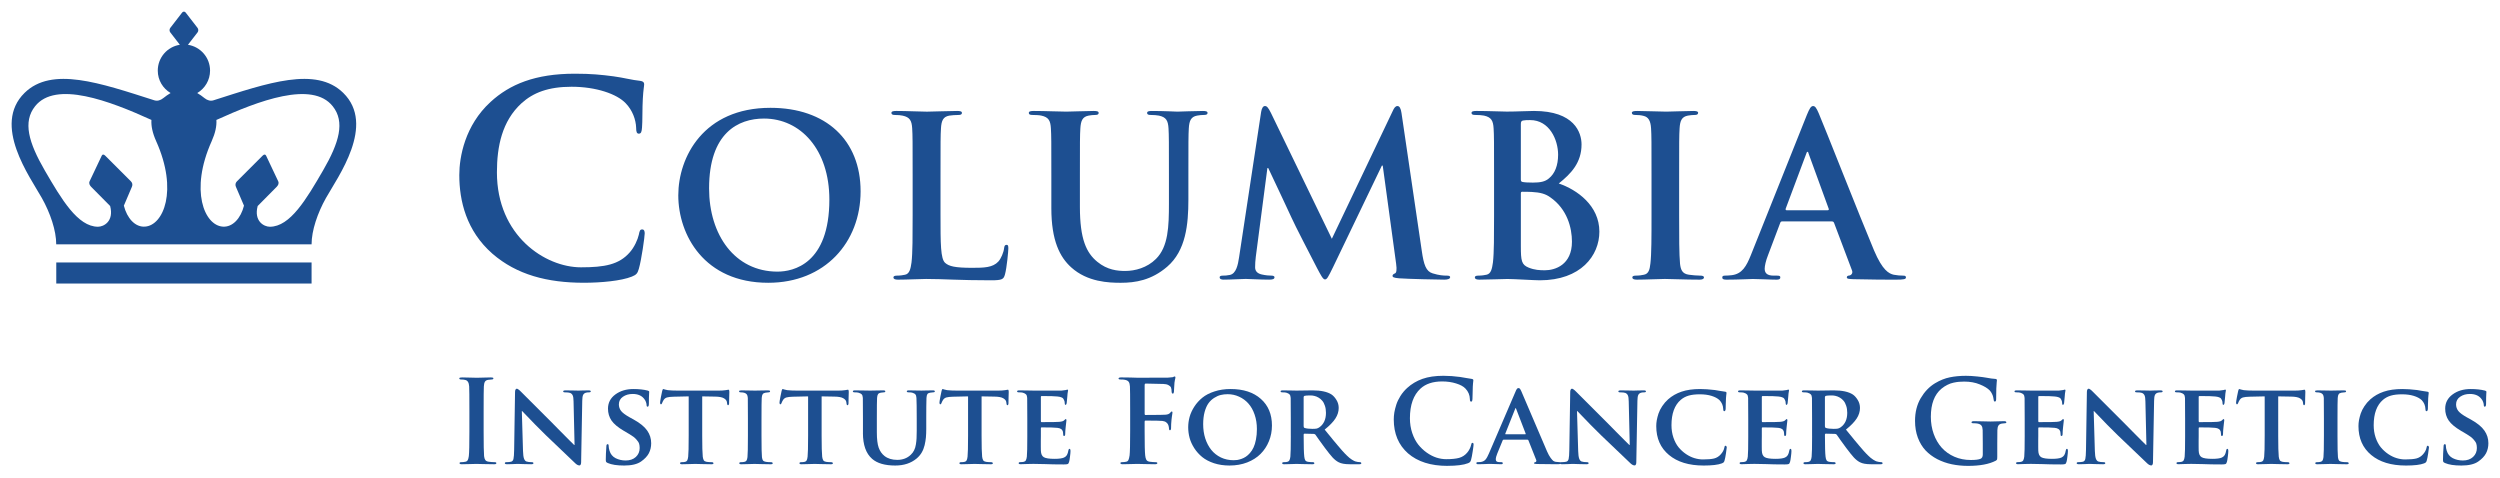 <?xml version="1.0" encoding="UTF-8" standalone="no"?>
<svg
   xmlns:dc="http://purl.org/dc/elements/1.1/"
   xmlns:cc="http://creativecommons.org/ns#"
   xmlns:rdf="http://www.w3.org/1999/02/22-rdf-syntax-ns#"
   xmlns:svg="http://www.w3.org/2000/svg"
   xmlns="http://www.w3.org/2000/svg"
   width="107.492mm"
   height="20.531mm"
   viewBox="0 0 304.701 58.198"
   version="1.2"
   id="svg93">
  <defs
     id="defs8">
    <clipPath
       id="clip1">
      <path
         d="m 246,782.742 h 2 V 842 h -2 z m 0,0"
         id="path2" />
    </clipPath>
    <clipPath
       id="clip2">
      <path
         d="m 465,817 h 10.84 v 10 H 465 Z m 0,0"
         id="path5" />
    </clipPath>
  </defs>
  <path
     id="path90"
     d="m 222.753,25.624 h -5.004 c -0.109,0 -0.137,-0.082 -0.109,-0.191 l 2.504,-6.691 c 0.027,-0.105 0.078,-0.242 0.16,-0.242 0.082,0 0.109,0.137 0.137,0.242 l 2.449,6.719 c 0.023,0.082 0,0.164 -0.137,0.164 z m 9.191,7.969 c -0.324,0 -0.734,-0.027 -1.141,-0.109 -0.57,-0.133 -1.359,-0.516 -2.395,-2.965 -1.742,-4.133 -6.094,-15.227 -6.746,-16.723 -0.27,-0.625 -0.434,-0.871 -0.676,-0.871 -0.273,0 -0.438,0.297 -0.766,1.086 l -6.824,17.082 c -0.543,1.355 -1.062,2.281 -2.312,2.445 -0.215,0.027 -0.598,0.055 -0.844,0.055 -0.219,0 -0.328,0.055 -0.328,0.219 0,0.215 0.168,0.273 0.52,0.273 1.414,0 2.91,-0.082 3.207,-0.082 0.848,0 2.016,0.082 2.887,0.082 0.297,0 0.461,-0.059 0.461,-0.273 0,-0.164 -0.082,-0.219 -0.41,-0.219 h -0.406 c -0.844,0 -1.09,-0.352 -1.09,-0.844 0,-0.324 0.137,-0.977 0.41,-1.656 l 1.469,-3.891 c 0.055,-0.164 0.109,-0.215 0.242,-0.215 h 6.066 c 0.137,0 0.219,0.051 0.273,0.188 l 2.176,5.766 c 0.137,0.324 -0.055,0.57 -0.246,0.625 -0.27,0.027 -0.379,0.082 -0.379,0.246 0,0.191 0.324,0.191 0.812,0.215 2.176,0.059 4.164,0.059 5.141,0.059 1.008,0 1.254,-0.059 1.254,-0.273 0,-0.191 -0.137,-0.219 -0.355,-0.219 z m -55.637,0 c -0.352,0 -0.898,-0.027 -1.688,-0.273 -0.812,-0.242 -1.086,-1.031 -1.332,-2.746 l -2.473,-16.805 c -0.082,-0.574 -0.246,-0.844 -0.492,-0.844 -0.242,0 -0.406,0.215 -0.598,0.652 l -7.398,15.527 -7.422,-15.336 c -0.352,-0.707 -0.516,-0.844 -0.734,-0.844 -0.219,0 -0.383,0.246 -0.461,0.707 l -2.691,17.734 c -0.137,0.922 -0.355,1.984 -1.117,2.145 -0.406,0.082 -0.598,0.082 -0.816,0.082 -0.273,0 -0.434,0.055 -0.434,0.191 0,0.242 0.215,0.301 0.488,0.301 0.871,0 2.176,-0.086 2.691,-0.086 0.492,0 1.715,0.086 2.855,0.086 0.41,0 0.652,-0.059 0.652,-0.301 0,-0.137 -0.188,-0.191 -0.406,-0.191 -0.273,0 -0.652,-0.027 -1.145,-0.137 -0.461,-0.105 -0.812,-0.352 -0.812,-0.871 0,-0.434 0.027,-0.785 0.082,-1.273 l 1.414,-10.824 h 0.105 c 0.953,2.035 2.586,5.465 2.832,6.035 0.324,0.762 2.477,4.922 3.125,6.172 0.438,0.816 0.707,1.363 0.953,1.363 0.246,0 0.379,-0.246 1.004,-1.527 l 5.934,-12.344 h 0.105 l 1.633,11.965 c 0.109,0.762 0.027,1.113 -0.137,1.168 -0.188,0.082 -0.301,0.164 -0.301,0.301 0,0.164 0.164,0.246 0.793,0.301 1.086,0.082 4.84,0.164 5.52,0.164 0.383,0 0.707,-0.082 0.707,-0.301 0,-0.164 -0.191,-0.191 -0.438,-0.191 z m 11.988,-0.652 c -0.625,0 -1.25,-0.027 -1.984,-0.324 -0.867,-0.355 -0.949,-0.816 -0.949,-2.613 v -6.441 c 0,-0.137 0.051,-0.191 0.16,-0.191 0.41,0 0.684,0 1.172,0.023 1.059,0.055 1.688,0.242 2.258,0.656 2.066,1.438 2.637,3.723 2.637,5.406 0,2.832 -2.066,3.484 -3.293,3.484 z m -2.934,-17.789 c 0,-0.297 0.051,-0.402 0.242,-0.461 0.273,-0.055 0.516,-0.055 0.898,-0.055 2.34,0 3.402,2.395 3.402,4.219 0,1.332 -0.41,2.312 -1.117,2.883 -0.461,0.406 -1.062,0.516 -1.961,0.516 -0.621,0 -1.031,-0.027 -1.277,-0.082 -0.105,-0.027 -0.188,-0.082 -0.188,-0.301 z m 4.621,7.211 c 1.496,-1.195 2.777,-2.531 2.777,-4.758 0,-1.445 -0.871,-4.082 -5.797,-4.082 -0.926,0 -1.984,0.078 -3.316,0.078 -0.543,0 -2.258,-0.078 -3.699,-0.078 -0.406,0 -0.598,0.055 -0.598,0.246 0,0.188 0.164,0.242 0.461,0.242 0.379,0 0.844,0.027 1.059,0.078 0.898,0.195 1.117,0.629 1.172,1.555 0.055,0.871 0.055,1.633 0.055,5.766 v 4.789 c 0,2.5 0,4.652 -0.137,5.789 -0.109,0.789 -0.242,1.387 -0.785,1.496 -0.246,0.055 -0.574,0.109 -0.984,0.109 -0.324,0 -0.434,0.082 -0.434,0.219 0,0.191 0.191,0.273 0.543,0.273 1.09,0 2.805,-0.082 3.43,-0.082 0.816,0 3.289,0.16 3.941,0.16 5.008,0 7.262,-3.016 7.262,-5.93 0,-3.18 -2.719,-5.109 -4.949,-5.871 z m -67.301,7.477 c -0.219,0 -0.27,0.164 -0.301,0.41 -0.055,0.516 -0.379,1.277 -0.703,1.629 -0.684,0.738 -1.746,0.762 -3.188,0.762 -2.121,0 -2.824,-0.191 -3.289,-0.598 -0.57,-0.488 -0.57,-2.363 -0.57,-5.848 v -4.785 c 0,-4.133 0,-4.895 0.055,-5.766 0.055,-0.953 0.27,-1.414 1.004,-1.551 0.328,-0.051 0.762,-0.078 1.062,-0.078 0.328,0 0.488,-0.059 0.488,-0.246 0,-0.191 -0.188,-0.246 -0.57,-0.246 -1.062,0 -3.047,0.086 -3.699,0.086 -0.734,0 -2.449,-0.086 -3.727,-0.086 -0.406,0 -0.598,0.055 -0.598,0.246 0,0.188 0.164,0.246 0.461,0.246 0.355,0 0.68,0.027 0.898,0.078 0.898,0.188 1.117,0.625 1.172,1.551 0.055,0.871 0.055,1.633 0.055,5.766 v 4.785 c 0,2.504 0,4.656 -0.137,5.793 -0.109,0.789 -0.246,1.387 -0.789,1.496 -0.246,0.055 -0.574,0.109 -0.98,0.109 -0.324,0 -0.434,0.082 -0.434,0.219 0,0.188 0.191,0.273 0.543,0.273 1.086,0 2.801,-0.086 3.43,-0.086 2.203,0 3.996,0.164 7.91,0.164 1.414,0 1.551,-0.137 1.715,-0.734 0.219,-0.789 0.406,-2.828 0.406,-3.125 0,-0.328 -0.023,-0.465 -0.215,-0.465 z m 84.559,3.754 c -0.41,0 -1.004,-0.055 -1.387,-0.109 -0.816,-0.109 -1.004,-0.598 -1.09,-1.332 -0.109,-1.168 -0.109,-3.32 -0.109,-5.957 v -4.785 c 0,-4.133 0,-4.895 0.055,-5.766 0.055,-0.953 0.273,-1.414 1.008,-1.555 0.328,-0.051 0.543,-0.078 0.816,-0.078 0.273,0 0.434,-0.055 0.434,-0.273 0,-0.16 -0.215,-0.215 -0.57,-0.215 -1.035,0 -2.641,0.082 -3.316,0.082 -0.793,0 -2.504,-0.082 -3.539,-0.082 -0.434,0 -0.652,0.055 -0.652,0.215 0,0.219 0.164,0.273 0.438,0.273 0.324,0 0.68,0.027 0.977,0.109 0.602,0.137 0.871,0.598 0.926,1.523 0.055,0.871 0.055,1.633 0.055,5.766 v 4.785 c 0,2.637 0,4.789 -0.137,5.93 -0.082,0.789 -0.242,1.25 -0.789,1.359 -0.242,0.055 -0.57,0.109 -0.977,0.109 -0.328,0 -0.434,0.082 -0.434,0.219 0,0.188 0.188,0.273 0.543,0.273 1.086,0 2.797,-0.086 3.426,-0.086 0.734,0 2.445,0.086 4.242,0.086 0.297,0 0.52,-0.086 0.52,-0.273 0,-0.137 -0.141,-0.219 -0.438,-0.219 z m -60.633,-20.07 c -1.062,0 -2.777,0.082 -3.102,0.082 -0.027,0 -1.738,-0.082 -3.125,-0.082 -0.383,0 -0.57,0.055 -0.57,0.246 0,0.188 0.16,0.242 0.457,0.242 0.301,0 0.762,0.027 0.984,0.078 0.895,0.191 1.113,0.629 1.168,1.555 0.051,0.871 0.051,1.633 0.051,5.766 v 3.398 c 0,2.805 -0.078,5.254 -1.578,6.746 -1.082,1.086 -2.555,1.469 -3.75,1.469 -0.926,0 -2.176,-0.109 -3.402,-1.117 -1.328,-1.086 -2.121,-2.746 -2.121,-6.688 v -3.809 c 0,-4.133 0,-4.895 0.055,-5.766 0.059,-0.953 0.273,-1.414 1.008,-1.555 0.328,-0.051 0.492,-0.078 0.789,-0.078 0.27,0 0.434,-0.055 0.434,-0.242 0,-0.191 -0.188,-0.246 -0.598,-0.246 -0.977,0 -2.691,0.082 -3.344,0.082 -0.816,0 -2.531,-0.082 -3.973,-0.082 -0.406,0 -0.598,0.055 -0.598,0.246 0,0.188 0.164,0.242 0.461,0.242 0.383,0 0.848,0.027 1.062,0.078 0.898,0.191 1.117,0.629 1.168,1.555 0.055,0.871 0.055,1.633 0.055,5.766 v 3.969 c 0,3.945 1.035,5.957 2.422,7.207 1.984,1.797 4.594,1.879 6.039,1.879 1.766,0 3.727,-0.301 5.656,-1.957 2.285,-1.961 2.586,-5.168 2.586,-8.188 v -2.91 c 0,-4.133 0,-4.895 0.051,-5.766 0.055,-0.953 0.273,-1.414 1.008,-1.555 0.324,-0.051 0.488,-0.078 0.789,-0.078 0.324,0 0.488,-0.055 0.488,-0.242 0,-0.191 -0.191,-0.246 -0.57,-0.246 z m -51.836,19.582 c -5.223,0 -8.348,-4.488 -8.348,-10.145 0,-6.773 3.559,-8.512 6.691,-8.512 4.457,0 7.969,3.781 7.969,9.871 0,7.859 -4.41,8.785 -6.313,8.785 z m -0.871,-19.965 c -8.156,0 -11.23,6.012 -11.23,10.664 0,4.812 3.152,10.66 10.961,10.66 6.906,0 11.258,-4.926 11.258,-11.152 0,-6.227 -4.215,-10.172 -10.988,-10.172 z"
     style="fill:#1d4f91;fill-opacity:1;fill-rule:nonzero;stroke:none" />
  <g
     aria-label="Institute For Cancer Genetics"
     transform="matrix(0.75,0,0,0.75,-26.909,-331.619)"
     id="flowRoot817-5-3"
     style="font-style:normal;font-variant:normal;font-weight:normal;font-stretch:normal;font-size:18.667px;line-height:125%;font-family:'Libre Baskerville';-inkscape-font-specification:'Libre Baskerville';letter-spacing:0px;word-spacing:0px;fill:#1d4f91;fill-opacity:1;stroke:none;stroke-width:1px;stroke-linecap:butt;stroke-linejoin:miter;stroke-opacity:1">
    <path
       d="m 112.158,512.188 v -3.281 q 0,-3.363 -0.036,-3.956 -0.055,-0.921 -0.638,-1.048 -0.264,-0.073 -0.674,-0.073 -0.292,0 -0.292,-0.191 0,-0.146 0.447,-0.146 0.374,0 1.276,0.027 0.902,0.027 1.148,0.027 0.201,0 1.048,-0.027 0.848,-0.027 1.23,-0.027 0.392,0 0.392,0.146 0,0.191 -0.301,0.191 -0.228,0 -0.556,0.055 -0.374,0.064 -0.52,0.31 -0.146,0.246 -0.173,0.757 -0.036,0.592 -0.036,3.956 v 3.281 q 0,3.29 0.073,4.092 0.046,0.419 0.201,0.638 0.155,0.219 0.547,0.273 0.529,0.073 0.948,0.073 0.301,0 0.301,0.155 0,0.182 -0.355,0.182 -0.711,0 -1.732,-0.027 -1.012,-0.027 -1.176,-0.027 -0.173,0 -1.057,0.027 -0.884,0.027 -1.294,0.027 -0.374,0 -0.374,-0.182 0,-0.155 0.301,-0.155 0.337,0 0.665,-0.073 0.264,-0.055 0.374,-0.273 0.118,-0.219 0.173,-0.656 0.091,-0.784 0.091,-4.074 z"
       style="font-style:normal;font-variant:normal;font-weight:bold;font-stretch:normal;font-size:18.667px;line-height:0%;font-family:'Trajan Pro';-inkscape-font-specification:'Trajan Pro Bold';letter-spacing:0px;fill:#1d4f91;fill-opacity:1"
       id="path2035" />
    <path
       d="m 120.68,508.961 0.191,6.48 q 0.027,0.875 0.164,1.249 0.137,0.374 0.392,0.465 0.337,0.109 0.857,0.109 0.283,0 0.283,0.173 0,0.164 -0.374,0.164 -0.629,0 -1.358,-0.027 -0.72,-0.027 -0.775,-0.027 -0.046,0 -0.319,0.009 -0.264,0.018 -0.674,0.027 -0.41,0.018 -0.775,0.018 -0.374,0 -0.374,-0.164 0,-0.173 0.264,-0.173 0.447,0 0.747,-0.073 0.31,-0.082 0.392,-0.456 0.091,-0.374 0.109,-1.467 l 0.146,-9.406 q 0,-0.237 0.073,-0.383 0.082,-0.155 0.21,-0.155 0.091,0 0.219,0.091 0.137,0.082 0.21,0.155 0.082,0.073 0.283,0.273 l 5.059,5.059 q 0.465,0.465 1.312,1.331 0.857,0.857 1.495,1.504 0.638,0.638 0.738,0.729 h 0.073 l -0.164,-7.055 q -0.009,-0.711 -0.137,-0.993 -0.128,-0.292 -0.428,-0.41 -0.237,-0.091 -0.857,-0.091 -0.264,0 -0.264,-0.164 0,-0.155 0.41,-0.155 0.501,0 1.24,0.018 0.738,0.018 0.857,0.018 0.009,0 0.565,-0.018 0.556,-0.018 1.039,-0.018 0.374,0 0.374,0.155 0,0.164 -0.283,0.164 -0.301,0 -0.501,0.055 -0.337,0.1 -0.465,0.374 -0.128,0.264 -0.137,0.939 l -0.182,9.999 q 0,0.255 -0.082,0.383 -0.073,0.128 -0.182,0.128 -0.319,0 -0.674,-0.337 l -4.794,-4.576 q -0.784,-0.747 -1.677,-1.668 -0.893,-0.921 -1.477,-1.531 -0.583,-0.62 -0.693,-0.72 z"
       style="font-style:normal;font-variant:normal;font-weight:bold;font-stretch:normal;font-size:18.667px;line-height:0%;font-family:'Trajan Pro';-inkscape-font-specification:'Trajan Pro Bold';letter-spacing:0px;fill:#1d4f91;fill-opacity:1"
       id="path2037" />
    <path
       d="m 137.305,517.811 q -1.732,0 -2.661,-0.41 -0.201,-0.091 -0.264,-0.182 -0.055,-0.1 -0.055,-0.365 0,-0.829 0.091,-2.105 0,-0.41 0.21,-0.41 0.164,0 0.164,0.255 0,0.374 0.146,0.829 0.246,0.811 0.984,1.194 0.747,0.374 1.632,0.374 1.039,0 1.659,-0.574 0.62,-0.583 0.62,-1.449 0,-0.401 -0.091,-0.702 -0.091,-0.301 -0.465,-0.711 -0.374,-0.419 -1.066,-0.82 l -0.957,-0.565 q -1.413,-0.829 -1.996,-1.668 -0.574,-0.848 -0.574,-1.932 0,-1.422 1.194,-2.306 1.194,-0.884 2.944,-0.884 1.331,0 2.333,0.255 0.228,0.055 0.228,0.21 0,0.055 -0.018,0.283 -0.009,0.219 -0.027,0.647 -0.009,0.428 -0.009,0.975 0,0.501 -0.21,0.501 -0.164,0 -0.164,-0.283 0,-0.173 -0.1,-0.474 -0.1,-0.301 -0.328,-0.565 -0.611,-0.747 -1.832,-0.747 -0.93,0 -1.586,0.456 -0.656,0.456 -0.656,1.24 0,0.583 0.346,1.048 0.355,0.465 1.395,1.048 l 0.665,0.365 q 1.559,0.866 2.197,1.796 0.647,0.921 0.647,2.051 0,0.911 -0.383,1.641 -0.383,0.72 -1.258,1.331 -0.93,0.656 -2.753,0.656 z"
       style="font-style:normal;font-variant:normal;font-weight:bold;font-stretch:normal;font-size:18.667px;line-height:0%;font-family:'Trajan Pro';-inkscape-font-specification:'Trajan Pro Bold';letter-spacing:0px;fill:#1d4f91;fill-opacity:1"
       id="path2039" />
    <path
       d="m 147.796,512.99 v -6.417 l -2.452,0.055 q -0.72,0.018 -1.066,0.118 -0.337,0.1 -0.52,0.365 -0.155,0.219 -0.283,0.547 -0.055,0.201 -0.182,0.201 -0.146,0 -0.146,-0.264 0,-0.164 0.146,-0.957 0.155,-0.802 0.201,-0.966 0.064,-0.292 0.191,-0.292 0.046,0 0.264,0.082 0.219,0.073 0.447,0.1 0.647,0.073 1.641,0.073 h 6.663 q 0.629,0 1.121,-0.073 0.109,-0.018 0.21,-0.036 0.109,-0.018 0.164,-0.027 0.055,-0.009 0.073,-0.009 0.137,0 0.137,0.337 0,0.164 -0.027,0.939 -0.018,0.775 -0.018,0.984 -0.027,0.255 -0.146,0.255 -0.091,0 -0.128,-0.064 -0.036,-0.064 -0.055,-0.246 l -0.018,-0.173 q -0.046,-0.374 -0.492,-0.638 -0.447,-0.264 -1.449,-0.273 l -2.078,-0.036 v 6.417 q 0,2.534 0.091,3.4 0.055,0.383 0.173,0.574 0.128,0.191 0.465,0.246 0.337,0.055 0.839,0.055 0.128,0 0.191,0.055 0.073,0.055 0.073,0.118 0,0.164 -0.319,0.164 -0.62,0 -1.559,-0.027 -0.939,-0.027 -1.094,-0.027 -0.155,0 -0.975,0.027 -0.811,0.027 -1.167,0.027 -0.319,0 -0.319,-0.164 0,-0.173 0.264,-0.173 0.383,0 0.574,-0.055 0.237,-0.055 0.337,-0.246 0.1,-0.201 0.146,-0.592 0.082,-0.674 0.082,-3.382 z"
       style="font-style:normal;font-variant:normal;font-weight:bold;font-stretch:normal;font-size:18.667px;line-height:0%;font-family:'Trajan Pro';-inkscape-font-specification:'Trajan Pro Bold';letter-spacing:0px;fill:#1d4f91;fill-opacity:1"
       id="path2041" />
    <path
       d="m 157.421,512.99 v -2.798 q 0,-2.853 -0.018,-3.363 -0.027,-0.392 -0.155,-0.565 -0.128,-0.182 -0.41,-0.273 -0.246,-0.073 -0.592,-0.073 -0.264,0 -0.264,-0.182 0,-0.137 0.392,-0.137 0.328,0 1.158,0.018 0.839,0.018 1.048,0.018 0.182,0 0.975,-0.018 0.793,-0.018 1.13,-0.018 0.337,0 0.337,0.137 0,0.182 -0.255,0.182 -0.201,0 -0.492,0.055 -0.328,0.055 -0.456,0.246 -0.128,0.182 -0.155,0.611 -0.036,0.51 -0.036,3.363 v 2.798 q 0,2.798 0.073,3.473 0.046,0.355 0.173,0.529 0.137,0.164 0.474,0.219 0.346,0.055 0.848,0.055 0.128,0 0.191,0.055 0.064,0.055 0.064,0.118 0,0.164 -0.319,0.164 -0.62,0 -1.559,-0.027 -0.939,-0.027 -1.085,-0.027 -0.155,0 -0.975,0.027 -0.811,0.027 -1.176,0.027 -0.319,0 -0.319,-0.164 0,-0.173 0.264,-0.173 0.355,0 0.574,-0.055 0.246,-0.055 0.346,-0.228 0.1,-0.173 0.146,-0.538 0.073,-0.656 0.073,-3.454 z"
       style="font-style:normal;font-variant:normal;font-weight:bold;font-stretch:normal;font-size:18.667px;line-height:0%;font-family:'Trajan Pro';-inkscape-font-specification:'Trajan Pro Bold';letter-spacing:0px;fill:#1d4f91;fill-opacity:1"
       id="path2043" />
    <path
       d="m 167.201,512.99 v -6.417 l -2.452,0.055 q -0.72,0.018 -1.066,0.118 -0.337,0.1 -0.52,0.365 -0.155,0.219 -0.283,0.547 -0.055,0.201 -0.182,0.201 -0.146,0 -0.146,-0.264 0,-0.164 0.146,-0.957 0.155,-0.802 0.201,-0.966 0.064,-0.292 0.191,-0.292 0.046,0 0.264,0.082 0.219,0.073 0.447,0.1 0.647,0.073 1.641,0.073 h 6.663 q 0.629,0 1.121,-0.073 0.109,-0.018 0.21,-0.036 0.109,-0.018 0.164,-0.027 0.055,-0.009 0.073,-0.009 0.137,0 0.137,0.337 0,0.164 -0.027,0.939 -0.018,0.775 -0.018,0.984 -0.027,0.255 -0.146,0.255 -0.091,0 -0.128,-0.064 -0.036,-0.064 -0.055,-0.246 l -0.018,-0.173 q -0.046,-0.374 -0.492,-0.638 -0.447,-0.264 -1.449,-0.273 l -2.078,-0.036 v 6.417 q 0,2.534 0.091,3.4 0.055,0.383 0.173,0.574 0.128,0.191 0.465,0.246 0.337,0.055 0.839,0.055 0.128,0 0.191,0.055 0.073,0.055 0.073,0.118 0,0.164 -0.319,0.164 -0.62,0 -1.559,-0.027 -0.939,-0.027 -1.094,-0.027 -0.155,0 -0.975,0.027 -0.811,0.027 -1.167,0.027 -0.319,0 -0.319,-0.164 0,-0.173 0.264,-0.173 0.383,0 0.574,-0.055 0.237,-0.055 0.337,-0.246 0.1,-0.201 0.146,-0.592 0.082,-0.674 0.082,-3.382 z"
       style="font-style:normal;font-variant:normal;font-weight:bold;font-stretch:normal;font-size:18.667px;line-height:0%;font-family:'Trajan Pro';-inkscape-font-specification:'Trajan Pro Bold';letter-spacing:0px;fill:#1d4f91;fill-opacity:1"
       id="path2045" />
    <path
       d="m 176.115,512.525 v -2.333 q 0,-3.108 -0.018,-3.363 -0.027,-0.41 -0.173,-0.574 -0.137,-0.164 -0.538,-0.283 -0.191,-0.055 -0.629,-0.055 -0.283,0 -0.283,-0.164 0,-0.155 0.355,-0.155 0.483,0 1.376,0.018 0.893,0.018 1.085,0.018 0.182,0 0.984,-0.018 0.802,-0.018 1.13,-0.018 0.346,0 0.346,0.155 0,0.164 -0.255,0.164 -0.182,0 -0.483,0.055 -0.319,0.055 -0.447,0.246 -0.128,0.182 -0.155,0.611 -0.036,0.51 -0.036,3.363 v 2.224 q 0,1.65 0.301,2.497 0.301,0.839 0.948,1.349 0.802,0.629 2.069,0.629 1.34,0 2.206,-0.839 0.328,-0.31 0.529,-0.711 0.21,-0.41 0.292,-0.957 0.091,-0.556 0.109,-1.003 0.027,-0.456 0.027,-1.194 v -1.996 q 0,-2.516 -0.046,-3.363 -0.027,-0.401 -0.164,-0.565 -0.128,-0.173 -0.52,-0.292 -0.201,-0.055 -0.602,-0.055 -0.283,0 -0.283,-0.164 0,-0.155 0.337,-0.155 0.237,0 0.52,0.009 0.292,0 0.529,0.009 0.246,0 0.447,0.009 0.21,0 0.337,0 l 0.128,0.009 q 0.046,0 0.802,-0.018 0.757,-0.018 1.121,-0.018 0.337,0 0.337,0.155 0,0.164 -0.283,0.164 -0.164,0 -0.483,0.055 -0.328,0.055 -0.447,0.237 -0.118,0.182 -0.146,0.62 -0.036,1.021 -0.036,3.363 v 1.695 q 0,0.757 -0.055,1.358 -0.055,0.592 -0.21,1.258 -0.155,0.656 -0.483,1.212 -0.328,0.547 -0.82,0.957 -1.367,1.139 -3.473,1.139 -2.516,0 -3.755,-1.085 -1.495,-1.303 -1.495,-4.202 z"
       style="font-style:normal;font-variant:normal;font-weight:bold;font-stretch:normal;font-size:18.667px;line-height:0%;font-family:'Trajan Pro';-inkscape-font-specification:'Trajan Pro Bold';letter-spacing:0px;fill:#1d4f91;fill-opacity:1"
       id="path2047" />
    <path
       d="m 193.196,512.99 v -6.417 l -2.452,0.055 q -0.72,0.018 -1.066,0.118 -0.337,0.1 -0.52,0.365 -0.155,0.219 -0.283,0.547 -0.055,0.201 -0.182,0.201 -0.146,0 -0.146,-0.264 0,-0.164 0.146,-0.957 0.155,-0.802 0.201,-0.966 0.064,-0.292 0.191,-0.292 0.046,0 0.264,0.082 0.219,0.073 0.447,0.1 0.647,0.073 1.641,0.073 h 6.663 q 0.629,0 1.121,-0.073 0.109,-0.018 0.21,-0.036 0.109,-0.018 0.164,-0.027 0.055,-0.009 0.073,-0.009 0.137,0 0.137,0.337 0,0.164 -0.027,0.939 -0.018,0.775 -0.018,0.984 -0.027,0.255 -0.146,0.255 -0.091,0 -0.128,-0.064 -0.036,-0.064 -0.055,-0.246 l -0.018,-0.173 q -0.046,-0.374 -0.492,-0.638 -0.447,-0.264 -1.449,-0.273 l -2.078,-0.036 v 6.417 q 0,2.534 0.091,3.4 0.055,0.383 0.173,0.574 0.128,0.191 0.465,0.246 0.337,0.055 0.839,0.055 0.128,0 0.191,0.055 0.073,0.055 0.073,0.118 0,0.164 -0.319,0.164 -0.62,0 -1.559,-0.027 -0.939,-0.027 -1.094,-0.027 -0.155,0 -0.975,0.027 -0.811,0.027 -1.167,0.027 -0.319,0 -0.319,-0.164 0,-0.173 0.264,-0.173 0.383,0 0.574,-0.055 0.237,-0.055 0.337,-0.246 0.1,-0.201 0.146,-0.592 0.082,-0.674 0.082,-3.382 z"
       style="font-style:normal;font-variant:normal;font-weight:bold;font-stretch:normal;font-size:18.667px;line-height:0%;font-family:'Trajan Pro';-inkscape-font-specification:'Trajan Pro Bold';letter-spacing:0px;fill:#1d4f91;fill-opacity:1"
       id="path2049" />
    <path
       d="m 202.821,512.99 v -2.798 q 0,-2.853 -0.018,-3.363 -0.027,-0.401 -0.173,-0.565 -0.146,-0.173 -0.538,-0.292 -0.191,-0.055 -0.656,-0.055 -0.273,0 -0.273,-0.164 0,-0.155 0.374,-0.155 0.474,0 1.322,0.018 0.857,0.018 1.048,0.018 h 4.475 q 0.091,-0.009 0.693,-0.091 0.036,-0.009 0.128,-0.036 0.091,-0.036 0.137,-0.036 0.109,0 0.109,0.146 0,0.036 -0.027,0.146 -0.018,0.1 -0.055,0.337 -0.027,0.228 -0.046,0.547 0,0.009 -0.046,0.474 -0.036,0.456 -0.055,0.574 -0.064,0.255 -0.182,0.255 -0.128,0 -0.128,-0.201 0,-0.355 -0.118,-0.583 -0.082,-0.173 -0.155,-0.264 -0.073,-0.091 -0.31,-0.182 -0.228,-0.091 -0.62,-0.128 -0.547,-0.073 -2.57,-0.073 -0.109,0 -0.109,0.146 v 3.919 q 0,0.173 0.109,0.173 2.497,0 2.871,-0.046 0.629,-0.055 0.784,-0.237 0.055,-0.036 0.109,-0.091 0.055,-0.064 0.082,-0.091 0.036,-0.027 0.073,-0.027 0.128,0 0.128,0.173 0,0.036 -0.128,1.158 -0.073,0.638 -0.073,1.057 0,0.355 -0.173,0.355 -0.146,0 -0.146,-0.128 0,-0.036 -0.018,-0.246 -0.018,-0.21 -0.036,-0.328 -0.155,-0.556 -0.921,-0.62 -0.583,-0.073 -2.57,-0.073 -0.091,0 -0.091,0.164 v 1.267 q 0,0.155 -0.009,0.711 0,0.547 0,0.993 0,0.438 0.009,0.647 0.027,0.802 0.483,1.066 0.456,0.264 1.732,0.264 1.085,0 1.549,-0.21 0.301,-0.137 0.465,-0.401 0.164,-0.273 0.246,-0.775 0.027,-0.128 0.064,-0.182 0.046,-0.055 0.128,-0.055 0.146,0 0.146,0.374 0,0.283 -0.082,0.902 -0.073,0.62 -0.146,0.848 -0.082,0.292 -0.228,0.346 -0.146,0.064 -0.647,0.064 -1.823,0 -3.026,-0.055 -1.604,-0.036 -1.905,-0.036 -0.064,0 -0.392,0.009 -0.319,0.009 -0.538,0.009 -0.784,0.036 -1.139,0.036 -0.319,0 -0.319,-0.164 0,-0.173 0.264,-0.173 0.355,0 0.574,-0.055 0.237,-0.055 0.337,-0.255 0.109,-0.201 0.155,-0.583 0.073,-0.674 0.073,-3.382 z"
       style="font-style:normal;font-variant:normal;font-weight:bold;font-stretch:normal;font-size:18.667px;line-height:0%;font-family:'Trajan Pro';-inkscape-font-specification:'Trajan Pro Bold';letter-spacing:0px;fill:#1d4f91;fill-opacity:1"
       id="path2051" />
    <path
       d="m 221.889,510.675 v 1.513 q 0,3.19 0.091,3.974 0.046,0.474 0.191,0.729 0.155,0.246 0.538,0.301 0.529,0.073 0.93,0.073 0.319,0 0.319,0.155 0,0.182 -0.41,0.182 -0.674,0 -1.677,-0.027 -1.003,-0.027 -1.158,-0.027 -0.21,0 -1.103,0.027 -0.884,0.027 -1.267,0.027 -0.392,0 -0.392,-0.182 0,-0.155 0.283,-0.155 0.337,0 0.665,-0.073 0.255,-0.046 0.365,-0.292 0.109,-0.255 0.182,-0.738 0.091,-0.784 0.091,-3.974 v -3.281 q 0,-3.363 -0.036,-3.956 -0.027,-0.501 -0.201,-0.738 -0.164,-0.237 -0.602,-0.328 -0.237,-0.055 -0.729,-0.055 -0.319,0 -0.319,-0.155 0,-0.182 0.428,-0.182 0.237,0 0.757,0.009 0.52,0.009 0.757,0.009 0.966,0.036 1.176,0.036 4.503,0 4.931,-0.018 0.62,-0.036 0.766,-0.073 0.036,-0.009 0.137,-0.064 0.1,-0.055 0.155,-0.055 0.137,0 0.137,0.173 0,0.055 -0.027,0.155 -0.018,0.1 -0.064,0.292 -0.036,0.191 -0.064,0.392 -0.009,0.055 -0.046,0.72 -0.027,0.656 -0.046,0.793 -0.036,0.264 -0.182,0.264 -0.164,0 -0.191,-0.301 0,-0.447 -0.109,-0.711 -0.109,-0.219 -0.428,-0.383 -0.31,-0.164 -0.802,-0.173 l -2.88,-0.064 q -0.164,0 -0.164,0.264 v 4.667 q 0,0.173 0.128,0.173 l 2.388,-0.018 q 0.583,0 0.848,-0.027 0.565,-0.027 0.802,-0.328 0.128,-0.164 0.182,-0.182 0.027,-0.009 0.055,-0.009 0.118,0 0.118,0.173 0,0.046 -0.027,0.21 -0.027,0.155 -0.064,0.428 -0.036,0.273 -0.064,0.52 -0.073,0.729 -0.073,1.358 0,0.355 -0.191,0.355 -0.146,0 -0.146,-0.264 0,-0.246 -0.109,-0.574 -0.082,-0.237 -0.319,-0.428 -0.237,-0.201 -0.638,-0.246 -0.465,-0.055 -2.762,-0.055 -0.128,0 -0.128,0.164 z"
       style="font-style:normal;font-variant:normal;font-weight:bold;font-stretch:normal;font-size:18.667px;line-height:0%;font-family:'Trajan Pro';-inkscape-font-specification:'Trajan Pro Bold';letter-spacing:0px;fill:#1d4f91;fill-opacity:1"
       id="path2053" />
    <path
       d="m 235.697,517.811 q -1.385,0 -2.534,-0.374 -1.148,-0.383 -1.914,-1.003 -0.757,-0.62 -1.285,-1.431 -0.529,-0.82 -0.766,-1.677 -0.228,-0.857 -0.228,-1.732 0,-0.848 0.228,-1.686 0.237,-0.848 0.766,-1.668 0.538,-0.829 1.312,-1.458 0.775,-0.629 1.96,-1.012 1.185,-0.392 2.625,-0.392 3.108,0 4.913,1.604 1.805,1.595 1.805,4.329 0,1.358 -0.492,2.552 -0.483,1.185 -1.358,2.06 -0.875,0.875 -2.178,1.385 -1.303,0.501 -2.853,0.501 z m 0.665,-0.866 q 0.292,0 0.574,-0.036 0.292,-0.046 0.674,-0.173 0.392,-0.137 0.72,-0.355 0.337,-0.219 0.674,-0.602 0.346,-0.392 0.583,-0.902 0.246,-0.52 0.392,-1.285 0.155,-0.775 0.155,-1.704 0,-1.285 -0.374,-2.361 -0.365,-1.076 -1.012,-1.796 -0.638,-0.72 -1.513,-1.112 -0.866,-0.401 -1.859,-0.401 -0.592,0 -1.121,0.128 -0.529,0.128 -1.066,0.474 -0.538,0.337 -0.921,0.866 -0.383,0.529 -0.629,1.413 -0.237,0.875 -0.237,2.005 0,1.23 0.337,2.297 0.346,1.066 0.975,1.859 0.629,0.784 1.568,1.24 0.939,0.447 2.078,0.447 z"
       style="font-style:normal;font-variant:normal;font-weight:bold;font-stretch:normal;font-size:18.667px;line-height:0%;font-family:'Trajan Pro';-inkscape-font-specification:'Trajan Pro Bold';letter-spacing:0px;fill:#1d4f91;fill-opacity:1"
       id="path2055" />
    <path
       d="m 245.642,512.99 v -2.798 q 0,-2.853 -0.018,-3.363 -0.027,-0.401 -0.173,-0.565 -0.146,-0.173 -0.538,-0.292 -0.191,-0.055 -0.656,-0.055 -0.273,0 -0.273,-0.164 0,-0.155 0.374,-0.155 0.492,0 1.312,0.018 0.82,0.018 0.921,0.018 0.292,0 1.303,-0.018 1.012,-0.018 1.258,-0.018 2.087,0 3.117,0.674 0.438,0.301 0.793,0.884 0.365,0.583 0.365,1.303 0,0.884 -0.538,1.714 -0.538,0.829 -1.741,1.796 0.091,0.109 0.465,0.574 0.383,0.456 0.474,0.574 0.091,0.118 0.41,0.51 0.319,0.383 0.438,0.52 0.118,0.137 0.374,0.447 0.264,0.31 0.401,0.465 0.137,0.155 0.337,0.392 0.21,0.228 0.374,0.401 0.164,0.164 0.328,0.328 0.419,0.419 0.82,0.674 0.41,0.246 0.547,0.283 0.146,0.036 0.392,0.091 0.164,0.036 0.392,0.036 0.091,0 0.146,0.055 0.055,0.055 0.055,0.118 0,0.164 -0.31,0.164 h -1.568 q -1.194,0 -1.796,-0.319 -0.492,-0.246 -0.984,-0.766 -0.483,-0.529 -1.258,-1.568 -0.355,-0.456 -0.911,-1.249 -0.547,-0.802 -0.638,-0.911 -0.118,-0.118 -0.301,-0.118 l -1.467,-0.036 q -0.137,0 -0.137,0.137 v 0.219 q 0,2.561 0.1,3.382 0.046,0.401 0.164,0.592 0.118,0.191 0.465,0.246 0.365,0.055 0.802,0.055 0.091,0 0.146,0.055 0.064,0.055 0.064,0.118 0,0.164 -0.337,0.164 -0.565,0 -1.549,-0.027 -0.975,-0.027 -1.012,-0.027 -0.118,0 -0.884,0.027 -0.757,0.027 -1.13,0.027 -0.319,0 -0.319,-0.164 0,-0.173 0.264,-0.173 0.355,0 0.574,-0.055 0.237,-0.055 0.337,-0.255 0.109,-0.201 0.155,-0.583 0.073,-0.674 0.073,-3.382 z m 2.087,-6.289 v 4.721 q 0,0.21 0.155,0.283 0.474,0.146 1.249,0.146 0.483,0 0.711,-0.046 0.228,-0.055 0.447,-0.21 1.066,-0.757 1.066,-2.352 0,-0.647 -0.173,-1.148 -0.164,-0.51 -0.428,-0.811 -0.255,-0.31 -0.602,-0.51 -0.346,-0.201 -0.665,-0.273 -0.319,-0.082 -0.638,-0.082 -0.738,0 -0.966,0.064 -0.155,0.046 -0.155,0.219 z"
       style="font-style:normal;font-variant:normal;font-weight:bold;font-stretch:normal;font-size:18.667px;line-height:0%;font-family:'Trajan Pro';-inkscape-font-specification:'Trajan Pro Bold';letter-spacing:0px;fill:#1d4f91;fill-opacity:1"
       id="path2057" />
    <path
       d="m 271.089,517.866 q -4.047,0 -6.398,-2.033 -2.315,-2.042 -2.315,-5.514 0,-0.538 0.091,-1.121 0.1,-0.583 0.319,-1.276 0.228,-0.702 0.674,-1.413 0.456,-0.72 1.094,-1.303 1.066,-0.975 2.479,-1.477 1.413,-0.501 3.418,-0.501 1.322,0 2.707,0.191 0.346,0.046 0.966,0.164 0.62,0.118 0.902,0.146 0.283,0.036 0.283,0.228 0,0.055 -0.018,0.173 -0.009,0.118 -0.036,0.346 -0.018,0.228 -0.036,0.51 -0.018,0.301 -0.027,1.066 -0.009,0.757 -0.027,0.948 -0.018,0.237 -0.064,0.337 -0.046,0.091 -0.164,0.091 -0.191,0 -0.191,-0.41 -0.027,-0.993 -0.72,-1.714 -0.474,-0.51 -1.513,-0.829 -1.03,-0.328 -2.279,-0.328 -2.242,0 -3.509,1.158 -1.723,1.577 -1.723,4.831 0,1.276 0.374,2.388 0.374,1.112 0.975,1.878 0.611,0.766 1.385,1.312 0.775,0.547 1.577,0.811 0.811,0.255 1.577,0.255 1.331,0 2.105,-0.21 0.775,-0.219 1.303,-0.839 0.228,-0.255 0.401,-0.602 0.182,-0.355 0.237,-0.629 0.046,-0.228 0.091,-0.301 0.046,-0.073 0.155,-0.073 0.164,0 0.164,0.283 0,0.21 -0.146,1.13 -0.137,0.921 -0.264,1.349 -0.073,0.246 -0.164,0.346 -0.082,0.1 -0.319,0.201 -1.094,0.428 -3.363,0.428 z"
       style="font-style:normal;font-variant:normal;font-weight:bold;font-stretch:normal;font-size:18.667px;line-height:0%;font-family:'Trajan Pro';-inkscape-font-specification:'Trajan Pro Bold';letter-spacing:0px;fill:#1d4f91;fill-opacity:1"
       id="path2059" />
    <path
       d="m 284.096,513.609 h -3.865 q -0.109,0 -0.155,0.109 l -0.875,2.133 q -0.246,0.583 -0.246,0.966 0,0.228 0.146,0.337 0.146,0.109 0.51,0.109 h 0.246 q 0.237,0 0.237,0.173 0,0.164 -0.255,0.164 -0.273,0 -0.93,-0.027 -0.647,-0.027 -0.902,-0.027 -0.046,0 -0.355,0.009 -0.301,0.018 -0.738,0.027 -0.438,0.018 -0.811,0.018 -0.301,0 -0.301,-0.164 0,-0.173 0.191,-0.173 0.073,0 0.246,-0.009 0.164,-0.009 0.237,-0.009 0.52,-0.073 0.802,-0.392 0.283,-0.328 0.565,-1.003 l 4.293,-9.99 q 0.137,-0.346 0.246,-0.492 0.109,-0.146 0.237,-0.146 0.173,0 0.255,0.109 0.091,0.1 0.228,0.401 l 4.184,9.78 q 0.292,0.665 0.583,1.057 0.292,0.392 0.456,0.501 0.173,0.1 0.355,0.137 0.365,0.055 0.62,0.055 0.228,0 0.228,0.173 0,0.1 -0.137,0.128 -0.128,0.036 -0.574,0.036 -1.777,0 -3.154,-0.036 -0.438,-0.027 -0.483,-0.082 -0.009,-0.018 -0.009,-0.046 0,-0.146 0.21,-0.173 0.091,-0.018 0.146,-0.118 0.055,-0.1 0,-0.237 l -1.267,-3.19 q -0.046,-0.109 -0.164,-0.109 z m -3.527,-0.875 h 3.172 q 0.1,0 0.073,-0.1 l -1.549,-4.029 q -0.046,-0.146 -0.073,-0.146 -0.046,0 -0.091,0.146 l -1.595,4.01 q -0.055,0.118 0.064,0.118 z"
       style="font-style:normal;font-variant:normal;font-weight:bold;font-stretch:normal;font-size:18.667px;line-height:0%;font-family:'Trajan Pro';-inkscape-font-specification:'Trajan Pro Bold';letter-spacing:0px;fill:#1d4f91;fill-opacity:1"
       id="path2061" />
    <path
       d="m 292.153,508.961 0.191,6.48 q 0.027,0.875 0.164,1.249 0.137,0.374 0.392,0.465 0.337,0.109 0.857,0.109 0.283,0 0.283,0.173 0,0.164 -0.374,0.164 -0.629,0 -1.358,-0.027 -0.72,-0.027 -0.775,-0.027 -0.046,0 -0.319,0.009 -0.264,0.018 -0.674,0.027 -0.41,0.018 -0.775,0.018 -0.374,0 -0.374,-0.164 0,-0.173 0.264,-0.173 0.447,0 0.747,-0.073 0.31,-0.082 0.392,-0.456 0.091,-0.374 0.109,-1.467 l 0.146,-9.406 q 0,-0.237 0.073,-0.383 0.082,-0.155 0.21,-0.155 0.091,0 0.219,0.091 0.137,0.082 0.21,0.155 0.082,0.073 0.283,0.273 l 5.059,5.059 q 0.465,0.465 1.313,1.331 0.857,0.857 1.495,1.504 0.638,0.638 0.738,0.729 h 0.073 l -0.164,-7.055 q -0.009,-0.711 -0.137,-0.993 -0.128,-0.292 -0.428,-0.41 -0.237,-0.091 -0.857,-0.091 -0.264,0 -0.264,-0.164 0,-0.155 0.41,-0.155 0.501,0 1.24,0.018 0.738,0.018 0.857,0.018 0.009,0 0.565,-0.018 0.556,-0.018 1.039,-0.018 0.374,0 0.374,0.155 0,0.164 -0.283,0.164 -0.301,0 -0.501,0.055 -0.337,0.1 -0.465,0.374 -0.128,0.264 -0.137,0.939 l -0.182,9.999 q 0,0.255 -0.082,0.383 -0.073,0.128 -0.182,0.128 -0.319,0 -0.674,-0.337 l -4.794,-4.576 q -0.784,-0.747 -1.677,-1.668 -0.893,-0.921 -1.477,-1.531 -0.583,-0.62 -0.693,-0.72 z"
       style="font-style:normal;font-variant:normal;font-weight:bold;font-stretch:normal;font-size:18.667px;line-height:0%;font-family:'Trajan Pro';-inkscape-font-specification:'Trajan Pro Bold';letter-spacing:0px;fill:#1d4f91;fill-opacity:1"
       id="path2063" />
    <path
       d="m 312.725,517.811 q -3.582,0 -5.633,-1.723 -2.06,-1.714 -2.06,-4.685 0,-0.456 0.082,-0.948 0.091,-0.501 0.283,-1.094 0.201,-0.592 0.602,-1.194 0.401,-0.611 0.957,-1.112 0.939,-0.829 2.188,-1.249 1.258,-0.428 3.026,-0.428 1.039,0 2.388,0.164 0.237,0.036 0.802,0.137 0.565,0.1 0.839,0.128 0.246,0.027 0.246,0.182 0,0.055 -0.009,0.155 -0.009,0.091 -0.036,0.292 -0.018,0.201 -0.036,0.438 -0.018,0.292 -0.036,0.948 -0.009,0.656 -0.018,0.766 -0.027,0.392 -0.219,0.392 -0.173,0 -0.173,-0.337 -0.036,-0.884 -0.629,-1.477 -0.447,-0.419 -1.267,-0.674 -0.82,-0.255 -1.914,-0.255 -1.076,0 -1.805,0.21 -0.729,0.21 -1.285,0.684 -1.513,1.294 -1.513,4.129 0,1.085 0.319,2.023 0.319,0.93 0.839,1.568 0.529,0.638 1.203,1.094 0.674,0.456 1.376,0.665 0.702,0.21 1.376,0.21 1.185,0 1.814,-0.155 0.638,-0.164 1.094,-0.684 0.465,-0.529 0.565,-1.066 0.027,-0.182 0.064,-0.246 0.046,-0.073 0.137,-0.073 0.082,0 0.137,0.091 0.055,0.091 0.055,0.191 0,0.182 -0.128,0.966 -0.118,0.784 -0.228,1.148 -0.055,0.201 -0.137,0.292 -0.082,0.082 -0.292,0.173 -0.911,0.355 -2.971,0.355 z"
       style="font-style:normal;font-variant:normal;font-weight:bold;font-stretch:normal;font-size:18.667px;line-height:0%;font-family:'Trajan Pro';-inkscape-font-specification:'Trajan Pro Bold';letter-spacing:0px;fill:#1d4f91;fill-opacity:1"
       id="path2065" />
    <path
       d="m 319.98,512.99 v -2.798 q 0,-2.853 -0.018,-3.363 -0.027,-0.401 -0.173,-0.565 -0.146,-0.173 -0.538,-0.292 -0.191,-0.055 -0.656,-0.055 -0.273,0 -0.273,-0.164 0,-0.155 0.374,-0.155 0.474,0 1.322,0.018 0.857,0.018 1.048,0.018 h 4.475 q 0.091,-0.009 0.693,-0.091 0.036,-0.009 0.128,-0.036 0.091,-0.036 0.137,-0.036 0.109,0 0.109,0.146 0,0.036 -0.027,0.146 -0.018,0.1 -0.055,0.337 -0.027,0.228 -0.046,0.547 0,0.009 -0.046,0.474 -0.036,0.456 -0.055,0.574 -0.064,0.255 -0.182,0.255 -0.128,0 -0.128,-0.201 0,-0.355 -0.118,-0.583 -0.082,-0.173 -0.155,-0.264 -0.073,-0.091 -0.31,-0.182 -0.228,-0.091 -0.62,-0.128 -0.547,-0.073 -2.57,-0.073 -0.109,0 -0.109,0.146 v 3.919 q 0,0.173 0.109,0.173 2.497,0 2.871,-0.046 0.629,-0.055 0.784,-0.237 0.055,-0.036 0.109,-0.091 0.055,-0.064 0.082,-0.091 0.036,-0.027 0.073,-0.027 0.128,0 0.128,0.173 0,0.036 -0.128,1.158 -0.073,0.638 -0.073,1.057 0,0.355 -0.173,0.355 -0.146,0 -0.146,-0.128 0,-0.036 -0.018,-0.246 -0.018,-0.21 -0.036,-0.328 -0.155,-0.556 -0.921,-0.62 -0.583,-0.073 -2.57,-0.073 -0.091,0 -0.091,0.164 v 1.267 q 0,0.155 -0.009,0.711 0,0.547 0,0.993 0,0.438 0.009,0.647 0.027,0.802 0.483,1.066 0.456,0.264 1.732,0.264 1.085,0 1.549,-0.21 0.301,-0.137 0.465,-0.401 0.164,-0.273 0.246,-0.775 0.027,-0.128 0.064,-0.182 0.046,-0.055 0.128,-0.055 0.146,0 0.146,0.374 0,0.283 -0.082,0.902 -0.073,0.62 -0.146,0.848 -0.082,0.292 -0.228,0.346 -0.146,0.064 -0.647,0.064 -1.823,0 -3.026,-0.055 -1.604,-0.036 -1.905,-0.036 -0.064,0 -0.392,0.009 -0.319,0.009 -0.538,0.009 -0.784,0.036 -1.139,0.036 -0.319,0 -0.319,-0.164 0,-0.173 0.264,-0.173 0.355,0 0.574,-0.055 0.237,-0.055 0.337,-0.255 0.109,-0.201 0.155,-0.583 0.073,-0.674 0.073,-3.382 z"
       style="font-style:normal;font-variant:normal;font-weight:bold;font-stretch:normal;font-size:18.667px;line-height:0%;font-family:'Trajan Pro';-inkscape-font-specification:'Trajan Pro Bold';letter-spacing:0px;fill:#1d4f91;fill-opacity:1"
       id="path2067" />
    <path
       d="m 330.353,512.99 v -2.798 q 0,-2.853 -0.018,-3.363 -0.027,-0.401 -0.173,-0.565 -0.146,-0.173 -0.538,-0.292 -0.191,-0.055 -0.656,-0.055 -0.273,0 -0.273,-0.164 0,-0.155 0.374,-0.155 0.492,0 1.312,0.018 0.82,0.018 0.921,0.018 0.292,0 1.303,-0.018 1.012,-0.018 1.258,-0.018 2.087,0 3.117,0.674 0.438,0.301 0.793,0.884 0.365,0.583 0.365,1.303 0,0.884 -0.538,1.714 -0.538,0.829 -1.741,1.796 0.091,0.109 0.465,0.574 0.383,0.456 0.474,0.574 0.091,0.118 0.41,0.51 0.319,0.383 0.438,0.52 0.118,0.137 0.374,0.447 0.264,0.31 0.401,0.465 0.137,0.155 0.337,0.392 0.21,0.228 0.374,0.401 0.164,0.164 0.328,0.328 0.419,0.419 0.82,0.674 0.41,0.246 0.547,0.283 0.146,0.036 0.392,0.091 0.164,0.036 0.392,0.036 0.091,0 0.146,0.055 0.055,0.055 0.055,0.118 0,0.164 -0.31,0.164 h -1.568 q -1.194,0 -1.796,-0.319 -0.492,-0.246 -0.984,-0.766 -0.483,-0.529 -1.258,-1.568 -0.355,-0.456 -0.911,-1.249 -0.547,-0.802 -0.638,-0.911 -0.118,-0.118 -0.301,-0.118 l -1.467,-0.036 q -0.137,0 -0.137,0.137 v 0.219 q 0,2.561 0.1,3.382 0.046,0.401 0.164,0.592 0.118,0.191 0.465,0.246 0.365,0.055 0.802,0.055 0.091,0 0.146,0.055 0.064,0.055 0.064,0.118 0,0.164 -0.337,0.164 -0.565,0 -1.549,-0.027 -0.975,-0.027 -1.012,-0.027 -0.118,0 -0.884,0.027 -0.757,0.027 -1.13,0.027 -0.319,0 -0.319,-0.164 0,-0.173 0.264,-0.173 0.355,0 0.574,-0.055 0.237,-0.055 0.337,-0.255 0.109,-0.201 0.155,-0.583 0.073,-0.674 0.073,-3.382 z m 2.087,-6.289 v 4.721 q 0,0.21 0.155,0.283 0.474,0.146 1.249,0.146 0.483,0 0.711,-0.046 0.228,-0.055 0.447,-0.21 1.066,-0.757 1.066,-2.352 0,-0.647 -0.173,-1.148 -0.164,-0.51 -0.428,-0.811 -0.255,-0.31 -0.602,-0.51 -0.346,-0.201 -0.665,-0.273 -0.319,-0.082 -0.638,-0.082 -0.738,0 -0.966,0.064 -0.155,0.046 -0.155,0.219 z"
       style="font-style:normal;font-variant:normal;font-weight:bold;font-stretch:normal;font-size:18.667px;line-height:0%;font-family:'Trajan Pro';-inkscape-font-specification:'Trajan Pro Bold';letter-spacing:0px;fill:#1d4f91;fill-opacity:1"
       id="path2069" />
    <path
       d="m 360.449,514.302 v 2.051 q 0,0.374 -0.036,0.474 -0.036,0.1 -0.21,0.201 -1.613,0.839 -4.494,0.839 -1.404,0 -2.661,-0.264 -1.249,-0.264 -2.352,-0.829 -1.094,-0.574 -1.896,-1.413 -0.793,-0.848 -1.258,-2.078 -0.456,-1.23 -0.456,-2.734 0,-2.105 0.921,-3.682 0.93,-1.577 2.324,-2.424 1.221,-0.729 2.406,-0.966 1.194,-0.246 2.616,-0.246 0.839,0 1.85,0.109 1.021,0.109 1.449,0.191 0.957,0.182 1.477,0.201 0.164,0.018 0.21,0.073 0.055,0.055 0.055,0.155 0,0.027 -0.036,0.328 -0.027,0.292 -0.064,1.003 -0.027,0.702 -0.027,1.732 0,0.392 -0.21,0.392 -0.155,0 -0.182,-0.246 -0.046,-0.301 -0.091,-0.492 -0.036,-0.191 -0.182,-0.501 -0.146,-0.31 -0.365,-0.556 -0.52,-0.547 -1.632,-0.994 -1.103,-0.456 -2.534,-0.456 -0.474,0 -0.848,0.036 -0.365,0.027 -0.875,0.137 -0.501,0.1 -1.003,0.355 -0.501,0.246 -0.966,0.629 -1.723,1.44 -1.723,4.566 0,1.495 0.465,2.789 0.465,1.294 1.303,2.233 0.839,0.93 2.06,1.467 1.221,0.529 2.671,0.529 1.139,0 1.586,-0.201 0.355,-0.164 0.355,-0.693 v -1.75 q 0,-1.65 -0.018,-2.206 -0.018,-0.492 -0.191,-0.729 -0.164,-0.246 -0.611,-0.337 -0.228,-0.055 -0.729,-0.055 -0.283,0 -0.283,-0.146 0,-0.191 0.392,-0.191 0.538,0 1.504,0.027 0.975,0.027 1.203,0.027 0.292,0 1.085,-0.027 0.793,-0.027 1.103,-0.027 0.374,0 0.374,0.191 0,0.146 -0.246,0.146 -0.173,0 -0.501,0.055 -0.374,0.064 -0.538,0.319 -0.155,0.246 -0.173,0.747 -0.018,0.556 -0.018,2.242 z"
       style="font-style:normal;font-variant:normal;font-weight:bold;font-stretch:normal;font-size:18.667px;line-height:0%;font-family:'Trajan Pro';-inkscape-font-specification:'Trajan Pro Bold';letter-spacing:0px;fill:#1d4f91;fill-opacity:1"
       id="path2071" />
    <path
       d="m 364.906,512.99 v -2.798 q 0,-2.853 -0.018,-3.363 -0.027,-0.401 -0.173,-0.565 -0.146,-0.173 -0.538,-0.292 -0.191,-0.055 -0.656,-0.055 -0.273,0 -0.273,-0.164 0,-0.155 0.374,-0.155 0.474,0 1.322,0.018 0.857,0.018 1.048,0.018 h 4.475 q 0.091,-0.009 0.693,-0.091 0.036,-0.009 0.128,-0.036 0.091,-0.036 0.137,-0.036 0.109,0 0.109,0.146 0,0.036 -0.027,0.146 -0.018,0.1 -0.055,0.337 -0.027,0.228 -0.046,0.547 0,0.009 -0.046,0.474 -0.036,0.456 -0.055,0.574 -0.064,0.255 -0.182,0.255 -0.128,0 -0.128,-0.201 0,-0.355 -0.118,-0.583 -0.082,-0.173 -0.155,-0.264 -0.073,-0.091 -0.31,-0.182 -0.228,-0.091 -0.62,-0.128 -0.547,-0.073 -2.57,-0.073 -0.109,0 -0.109,0.146 v 3.919 q 0,0.173 0.109,0.173 2.497,0 2.871,-0.046 0.629,-0.055 0.784,-0.237 0.055,-0.036 0.109,-0.091 0.055,-0.064 0.082,-0.091 0.036,-0.027 0.073,-0.027 0.128,0 0.128,0.173 0,0.036 -0.128,1.158 -0.073,0.638 -0.073,1.057 0,0.355 -0.173,0.355 -0.146,0 -0.146,-0.128 0,-0.036 -0.018,-0.246 -0.018,-0.21 -0.036,-0.328 -0.155,-0.556 -0.921,-0.62 -0.583,-0.073 -2.57,-0.073 -0.091,0 -0.091,0.164 v 1.267 q 0,0.155 -0.009,0.711 0,0.547 0,0.993 0,0.438 0.009,0.647 0.027,0.802 0.483,1.066 0.456,0.264 1.732,0.264 1.085,0 1.549,-0.21 0.301,-0.137 0.465,-0.401 0.164,-0.273 0.246,-0.775 0.027,-0.128 0.064,-0.182 0.046,-0.055 0.128,-0.055 0.146,0 0.146,0.374 0,0.283 -0.082,0.902 -0.073,0.62 -0.146,0.848 -0.082,0.292 -0.228,0.346 -0.146,0.064 -0.647,0.064 -1.823,0 -3.026,-0.055 -1.604,-0.036 -1.905,-0.036 -0.064,0 -0.392,0.009 -0.319,0.009 -0.538,0.009 -0.784,0.036 -1.139,0.036 -0.319,0 -0.319,-0.164 0,-0.173 0.264,-0.173 0.355,0 0.574,-0.055 0.237,-0.055 0.337,-0.255 0.109,-0.201 0.155,-0.583 0.073,-0.674 0.073,-3.382 z"
       style="font-style:normal;font-variant:normal;font-weight:bold;font-stretch:normal;font-size:18.667px;line-height:0%;font-family:'Trajan Pro';-inkscape-font-specification:'Trajan Pro Bold';letter-spacing:0px;fill:#1d4f91;fill-opacity:1"
       id="path2073" />
    <path
       d="m 376.117,508.961 0.191,6.48 q 0.027,0.875 0.164,1.249 0.137,0.374 0.392,0.465 0.337,0.109 0.857,0.109 0.283,0 0.283,0.173 0,0.164 -0.374,0.164 -0.629,0 -1.358,-0.027 -0.72,-0.027 -0.775,-0.027 -0.046,0 -0.319,0.009 -0.264,0.018 -0.674,0.027 -0.41,0.018 -0.775,0.018 -0.374,0 -0.374,-0.164 0,-0.173 0.264,-0.173 0.447,0 0.747,-0.073 0.31,-0.082 0.392,-0.456 0.091,-0.374 0.109,-1.467 l 0.146,-9.406 q 0,-0.237 0.073,-0.383 0.082,-0.155 0.21,-0.155 0.091,0 0.219,0.091 0.137,0.082 0.21,0.155 0.082,0.073 0.283,0.273 l 5.059,5.059 q 0.465,0.465 1.312,1.331 0.857,0.857 1.495,1.504 0.638,0.638 0.738,0.729 h 0.073 l -0.164,-7.055 q -0.009,-0.711 -0.137,-0.993 -0.128,-0.292 -0.428,-0.41 -0.237,-0.091 -0.857,-0.091 -0.264,0 -0.264,-0.164 0,-0.155 0.41,-0.155 0.501,0 1.24,0.018 0.738,0.018 0.857,0.018 0.009,0 0.565,-0.018 0.556,-0.018 1.039,-0.018 0.374,0 0.374,0.155 0,0.164 -0.283,0.164 -0.301,0 -0.501,0.055 -0.337,0.1 -0.465,0.374 -0.128,0.264 -0.137,0.939 l -0.182,9.999 q 0,0.255 -0.082,0.383 -0.073,0.128 -0.182,0.128 -0.319,0 -0.674,-0.337 l -4.794,-4.576 q -0.784,-0.747 -1.677,-1.668 -0.893,-0.921 -1.477,-1.531 -0.583,-0.62 -0.693,-0.72 z"
       style="font-style:normal;font-variant:normal;font-weight:bold;font-stretch:normal;font-size:18.667px;line-height:0%;font-family:'Trajan Pro';-inkscape-font-specification:'Trajan Pro Bold';letter-spacing:0px;fill:#1d4f91;fill-opacity:1"
       id="path2075" />
    <path
       d="m 390.974,512.99 v -2.798 q 0,-2.853 -0.018,-3.363 -0.027,-0.401 -0.173,-0.565 -0.146,-0.173 -0.538,-0.292 -0.191,-0.055 -0.656,-0.055 -0.273,0 -0.273,-0.164 0,-0.155 0.374,-0.155 0.474,0 1.322,0.018 0.857,0.018 1.048,0.018 h 4.475 q 0.091,-0.009 0.693,-0.091 0.036,-0.009 0.128,-0.036 0.091,-0.036 0.137,-0.036 0.109,0 0.109,0.146 0,0.036 -0.027,0.146 -0.018,0.1 -0.055,0.337 -0.027,0.228 -0.046,0.547 0,0.009 -0.046,0.474 -0.036,0.456 -0.055,0.574 -0.064,0.255 -0.182,0.255 -0.128,0 -0.128,-0.201 0,-0.355 -0.118,-0.583 -0.082,-0.173 -0.155,-0.264 -0.073,-0.091 -0.31,-0.182 -0.228,-0.091 -0.62,-0.128 -0.547,-0.073 -2.57,-0.073 -0.109,0 -0.109,0.146 v 3.919 q 0,0.173 0.109,0.173 2.497,0 2.871,-0.046 0.629,-0.055 0.784,-0.237 0.055,-0.036 0.109,-0.091 0.055,-0.064 0.082,-0.091 0.036,-0.027 0.073,-0.027 0.128,0 0.128,0.173 0,0.036 -0.128,1.158 -0.073,0.638 -0.073,1.057 0,0.355 -0.173,0.355 -0.146,0 -0.146,-0.128 0,-0.036 -0.018,-0.246 -0.018,-0.21 -0.036,-0.328 -0.155,-0.556 -0.921,-0.62 -0.583,-0.073 -2.57,-0.073 -0.091,0 -0.091,0.164 v 1.267 q 0,0.155 -0.009,0.711 0,0.547 0,0.993 0,0.438 0.009,0.647 0.027,0.802 0.483,1.066 0.456,0.264 1.732,0.264 1.085,0 1.549,-0.21 0.301,-0.137 0.465,-0.401 0.164,-0.273 0.246,-0.775 0.027,-0.128 0.064,-0.182 0.046,-0.055 0.128,-0.055 0.146,0 0.146,0.374 0,0.283 -0.082,0.902 -0.073,0.62 -0.146,0.848 -0.082,0.292 -0.228,0.346 -0.146,0.064 -0.647,0.064 -1.823,0 -3.026,-0.055 -1.604,-0.036 -1.905,-0.036 -0.064,0 -0.392,0.009 -0.319,0.009 -0.538,0.009 -0.784,0.036 -1.139,0.036 -0.319,0 -0.319,-0.164 0,-0.173 0.264,-0.173 0.355,0 0.574,-0.055 0.237,-0.055 0.337,-0.255 0.109,-0.201 0.155,-0.583 0.073,-0.674 0.073,-3.382 z"
       style="font-style:normal;font-variant:normal;font-weight:bold;font-stretch:normal;font-size:18.667px;line-height:0%;font-family:'Trajan Pro';-inkscape-font-specification:'Trajan Pro Bold';letter-spacing:0px;fill:#1d4f91;fill-opacity:1"
       id="path2077" />
    <path
       d="m 403.907,512.99 v -6.417 l -2.452,0.055 q -0.72,0.018 -1.066,0.118 -0.337,0.1 -0.52,0.365 -0.155,0.219 -0.283,0.547 -0.055,0.201 -0.182,0.201 -0.146,0 -0.146,-0.264 0,-0.164 0.146,-0.957 0.155,-0.802 0.201,-0.966 0.064,-0.292 0.191,-0.292 0.046,0 0.264,0.082 0.219,0.073 0.447,0.1 0.647,0.073 1.641,0.073 h 6.663 q 0.629,0 1.121,-0.073 0.109,-0.018 0.21,-0.036 0.109,-0.018 0.164,-0.027 0.055,-0.009 0.073,-0.009 0.137,0 0.137,0.337 0,0.164 -0.027,0.939 -0.018,0.775 -0.018,0.984 -0.027,0.255 -0.146,0.255 -0.091,0 -0.128,-0.064 -0.036,-0.064 -0.055,-0.246 l -0.018,-0.173 q -0.046,-0.374 -0.492,-0.638 -0.447,-0.264 -1.449,-0.273 l -2.078,-0.036 v 6.417 q 0,2.534 0.091,3.4 0.055,0.383 0.173,0.574 0.128,0.191 0.465,0.246 0.337,0.055 0.839,0.055 0.128,0 0.191,0.055 0.073,0.055 0.073,0.118 0,0.164 -0.319,0.164 -0.62,0 -1.559,-0.027 -0.939,-0.027 -1.094,-0.027 -0.155,0 -0.975,0.027 -0.811,0.027 -1.167,0.027 -0.319,0 -0.319,-0.164 0,-0.173 0.264,-0.173 0.383,0 0.574,-0.055 0.237,-0.055 0.337,-0.246 0.1,-0.201 0.146,-0.592 0.082,-0.674 0.082,-3.382 z"
       style="font-style:normal;font-variant:normal;font-weight:bold;font-stretch:normal;font-size:18.667px;line-height:0%;font-family:'Trajan Pro';-inkscape-font-specification:'Trajan Pro Bold';letter-spacing:0px;fill:#1d4f91;fill-opacity:1"
       id="path2079" />
    <path
       d="m 413.532,512.99 v -2.798 q 0,-2.853 -0.018,-3.363 -0.027,-0.392 -0.155,-0.565 -0.128,-0.182 -0.41,-0.273 -0.246,-0.073 -0.592,-0.073 -0.264,0 -0.264,-0.182 0,-0.137 0.392,-0.137 0.328,0 1.158,0.018 0.839,0.018 1.048,0.018 0.182,0 0.975,-0.018 0.793,-0.018 1.13,-0.018 0.337,0 0.337,0.137 0,0.182 -0.255,0.182 -0.201,0 -0.492,0.055 -0.328,0.055 -0.456,0.246 -0.128,0.182 -0.155,0.611 -0.036,0.51 -0.036,3.363 v 2.798 q 0,2.798 0.073,3.473 0.046,0.355 0.173,0.529 0.137,0.164 0.474,0.219 0.346,0.055 0.848,0.055 0.128,0 0.191,0.055 0.064,0.055 0.064,0.118 0,0.164 -0.319,0.164 -0.62,0 -1.559,-0.027 -0.939,-0.027 -1.085,-0.027 -0.155,0 -0.975,0.027 -0.811,0.027 -1.176,0.027 -0.319,0 -0.319,-0.164 0,-0.173 0.264,-0.173 0.355,0 0.574,-0.055 0.246,-0.055 0.346,-0.228 0.1,-0.173 0.146,-0.538 0.073,-0.656 0.073,-3.454 z"
       style="font-style:normal;font-variant:normal;font-weight:bold;font-stretch:normal;font-size:18.667px;line-height:0%;font-family:'Trajan Pro';-inkscape-font-specification:'Trajan Pro Bold';letter-spacing:0px;fill:#1d4f91;fill-opacity:1"
       id="path2081" />
    <path
       d="m 426.84,517.811 q -3.582,0 -5.633,-1.723 -2.06,-1.714 -2.06,-4.685 0,-0.456 0.082,-0.948 0.091,-0.501 0.283,-1.094 0.201,-0.592 0.602,-1.194 0.401,-0.611 0.957,-1.112 0.939,-0.829 2.188,-1.249 1.258,-0.428 3.026,-0.428 1.039,0 2.388,0.164 0.237,0.036 0.802,0.137 0.565,0.1 0.839,0.128 0.246,0.027 0.246,0.182 0,0.055 -0.009,0.155 -0.009,0.091 -0.036,0.292 -0.018,0.201 -0.036,0.438 -0.018,0.292 -0.036,0.948 -0.009,0.656 -0.018,0.766 -0.027,0.392 -0.219,0.392 -0.173,0 -0.173,-0.337 -0.036,-0.884 -0.629,-1.477 -0.447,-0.419 -1.267,-0.674 -0.82,-0.255 -1.914,-0.255 -1.076,0 -1.805,0.21 -0.729,0.21 -1.285,0.684 -1.513,1.294 -1.513,4.129 0,1.085 0.319,2.023 0.319,0.93 0.839,1.568 0.529,0.638 1.203,1.094 0.674,0.456 1.376,0.665 0.702,0.21 1.376,0.21 1.185,0 1.814,-0.155 0.638,-0.164 1.094,-0.684 0.465,-0.529 0.565,-1.066 0.027,-0.182 0.064,-0.246 0.046,-0.073 0.137,-0.073 0.082,0 0.137,0.091 0.055,0.091 0.055,0.191 0,0.182 -0.128,0.966 -0.118,0.784 -0.228,1.148 -0.055,0.201 -0.137,0.292 -0.082,0.082 -0.292,0.173 -0.911,0.355 -2.971,0.355 z"
       style="font-style:normal;font-variant:normal;font-weight:bold;font-stretch:normal;font-size:18.667px;line-height:0%;font-family:'Trajan Pro';-inkscape-font-specification:'Trajan Pro Bold';letter-spacing:0px;fill:#1d4f91;fill-opacity:1"
       id="path2083" />
    <path
       d="m 435.863,517.811 q -1.732,0 -2.661,-0.41 -0.201,-0.091 -0.264,-0.182 -0.055,-0.1 -0.055,-0.365 0,-0.829 0.091,-2.105 0,-0.41 0.21,-0.41 0.164,0 0.164,0.255 0,0.374 0.146,0.829 0.246,0.811 0.984,1.194 0.747,0.374 1.632,0.374 1.039,0 1.659,-0.574 0.62,-0.583 0.62,-1.449 0,-0.401 -0.091,-0.702 -0.091,-0.301 -0.465,-0.711 -0.374,-0.419 -1.066,-0.82 l -0.957,-0.565 q -1.413,-0.829 -1.996,-1.668 -0.574,-0.848 -0.574,-1.932 0,-1.422 1.194,-2.306 1.194,-0.884 2.944,-0.884 1.331,0 2.333,0.255 0.228,0.055 0.228,0.21 0,0.055 -0.018,0.283 -0.009,0.219 -0.027,0.647 -0.009,0.428 -0.009,0.975 0,0.501 -0.21,0.501 -0.164,0 -0.164,-0.283 0,-0.173 -0.1,-0.474 -0.1,-0.301 -0.328,-0.565 -0.611,-0.747 -1.832,-0.747 -0.93,0 -1.586,0.456 -0.656,0.456 -0.656,1.24 0,0.583 0.346,1.048 0.355,0.465 1.395,1.048 l 0.665,0.365 q 1.559,0.866 2.197,1.796 0.647,0.921 0.647,2.051 0,0.911 -0.383,1.641 -0.383,0.72 -1.258,1.331 -0.93,0.656 -2.753,0.656 z"
       style="font-style:normal;font-variant:normal;font-weight:bold;font-stretch:normal;font-size:18.667px;line-height:0%;font-family:'Trajan Pro';-inkscape-font-specification:'Trajan Pro Bold';letter-spacing:0px;fill:#1d4f91;fill-opacity:1"
       id="path2085" />
  </g>
  <path
     id="path90-3-4"
     d="m 39.37,20.781 c -2.023,3.488 -4.004,6.855 -6.484,6.855 -0.707,0 -1.969,-0.672 -1.48,-2.527 l 2.336,-2.359 c 0.16,-0.18 0.281,-0.387 0.168,-0.652 l -1.477,-3.125 c -0.086,-0.184 -0.25,-0.176 -0.426,0 l -3.125,3.125 c -0.168,0.172 -0.242,0.406 -0.133,0.66 l 0.988,2.309 c -0.383,1.527 -1.375,2.641 -2.582,2.555 -2.238,-0.148 -4.055,-4.402 -1.359,-10.41 0.453,-1.012 0.625,-1.859 0.578,-2.594 5.109,-2.324 11.684,-4.824 14.184,-1.664 1.504,1.895 0.801,4.398 -1.188,7.828 z m -21.695,6.84 c -1.203,0.086 -2.195,-1.027 -2.578,-2.555 l 0.984,-2.309 c 0.113,-0.254 0.039,-0.488 -0.129,-0.66 l -3.129,-3.125 c -0.176,-0.176 -0.336,-0.184 -0.422,0 l -1.48,3.125 c -0.113,0.266 0.012,0.473 0.168,0.652 l 2.336,2.359 c 0.484,1.855 -0.77,2.527 -1.48,2.527 -2.477,0 -4.457,-3.367 -6.484,-6.855 -1.988,-3.43 -2.687,-5.934 -1.188,-7.828 2.504,-3.16 9.078,-0.66 14.184,1.664 -0.047,0.734 0.125,1.582 0.578,2.594 2.699,6.008 0.879,10.262 -1.359,10.41 z m 8.355,-15.398 c -0.371,0.121 -0.758,0.012 -1.094,-0.258 -0.289,-0.242 -0.594,-0.445 -0.895,-0.625 0.934,-0.555 1.562,-1.57 1.562,-2.734 0,-1.594 -1.168,-2.91 -2.695,-3.148 l 1.172,-1.512 c 0.117,-0.148 0.117,-0.395 0,-0.543 L 22.628,1.527 c -0.059,-0.078 -0.133,-0.109 -0.215,-0.109 -0.074,0 -0.152,0.031 -0.211,0.109 l -1.449,1.875 c -0.117,0.148 -0.117,0.395 0,0.543 l 1.168,1.512 c -1.527,0.238 -2.691,1.555 -2.691,3.148 0,1.164 0.625,2.18 1.562,2.734 -0.301,0.18 -0.605,0.383 -0.898,0.625 -0.336,0.27 -0.719,0.379 -1.094,0.258 -6.629,-2.117 -12.48,-4.16 -15.805,-0.902 -3.98,3.91 0.652,10.227 2.113,12.824 1.02,1.824 1.746,3.949 1.746,5.637 H 37.975 c 0,-1.688 0.727,-3.812 1.746,-5.637 1.461,-2.598 6.098,-8.914 2.113,-12.824 -3.324,-3.258 -9.176,-1.215 -15.805,0.902 z M 6.858,34.554 H 37.975 v -2.562 H 6.858 Z"
     style="fill:#1d4f91;fill-opacity:1;fill-rule:nonzero;stroke:none;stroke-width:1" />
  <path
     id="path90-0"
     d="m 78.28,27.964 c -0.258,0 -0.324,0.129 -0.422,0.648 -0.129,0.586 -0.551,1.531 -1.102,2.145 -1.305,1.496 -3.059,1.824 -5.953,1.824 -4.355,0 -10.238,-3.84 -10.238,-11.574 0,-3.152 0.617,-6.238 2.992,-8.418 1.43,-1.301 3.285,-2.016 6.109,-2.016 2.988,0 5.527,0.879 6.598,2.016 0.816,0.844 1.238,1.984 1.27,2.988 0,0.457 0.066,0.715 0.324,0.715 0.293,0 0.355,-0.258 0.391,-0.746 0.066,-0.648 0.031,-2.438 0.098,-3.512 0.062,-1.137 0.164,-1.527 0.164,-1.785 0,-0.195 -0.133,-0.355 -0.488,-0.395 -0.977,-0.094 -2.016,-0.387 -3.25,-0.551 -1.496,-0.195 -2.699,-0.32 -4.715,-0.32 -4.844,0 -7.93,1.297 -10.27,3.441 -3.121,2.859 -3.809,6.695 -3.809,8.906 0,3.152 0.848,6.793 4.035,9.59 2.957,2.566 6.695,3.543 11.148,3.543 2.082,0 4.551,-0.227 5.848,-0.75 0.555,-0.227 0.688,-0.387 0.848,-0.938 0.328,-1.109 0.719,-3.938 0.719,-4.328 0,-0.258 -0.066,-0.484 -0.297,-0.484"
     style="fill:#1d4f91;fill-opacity:1;fill-rule:nonzero;stroke:none;stroke-width:1" />
</svg>

